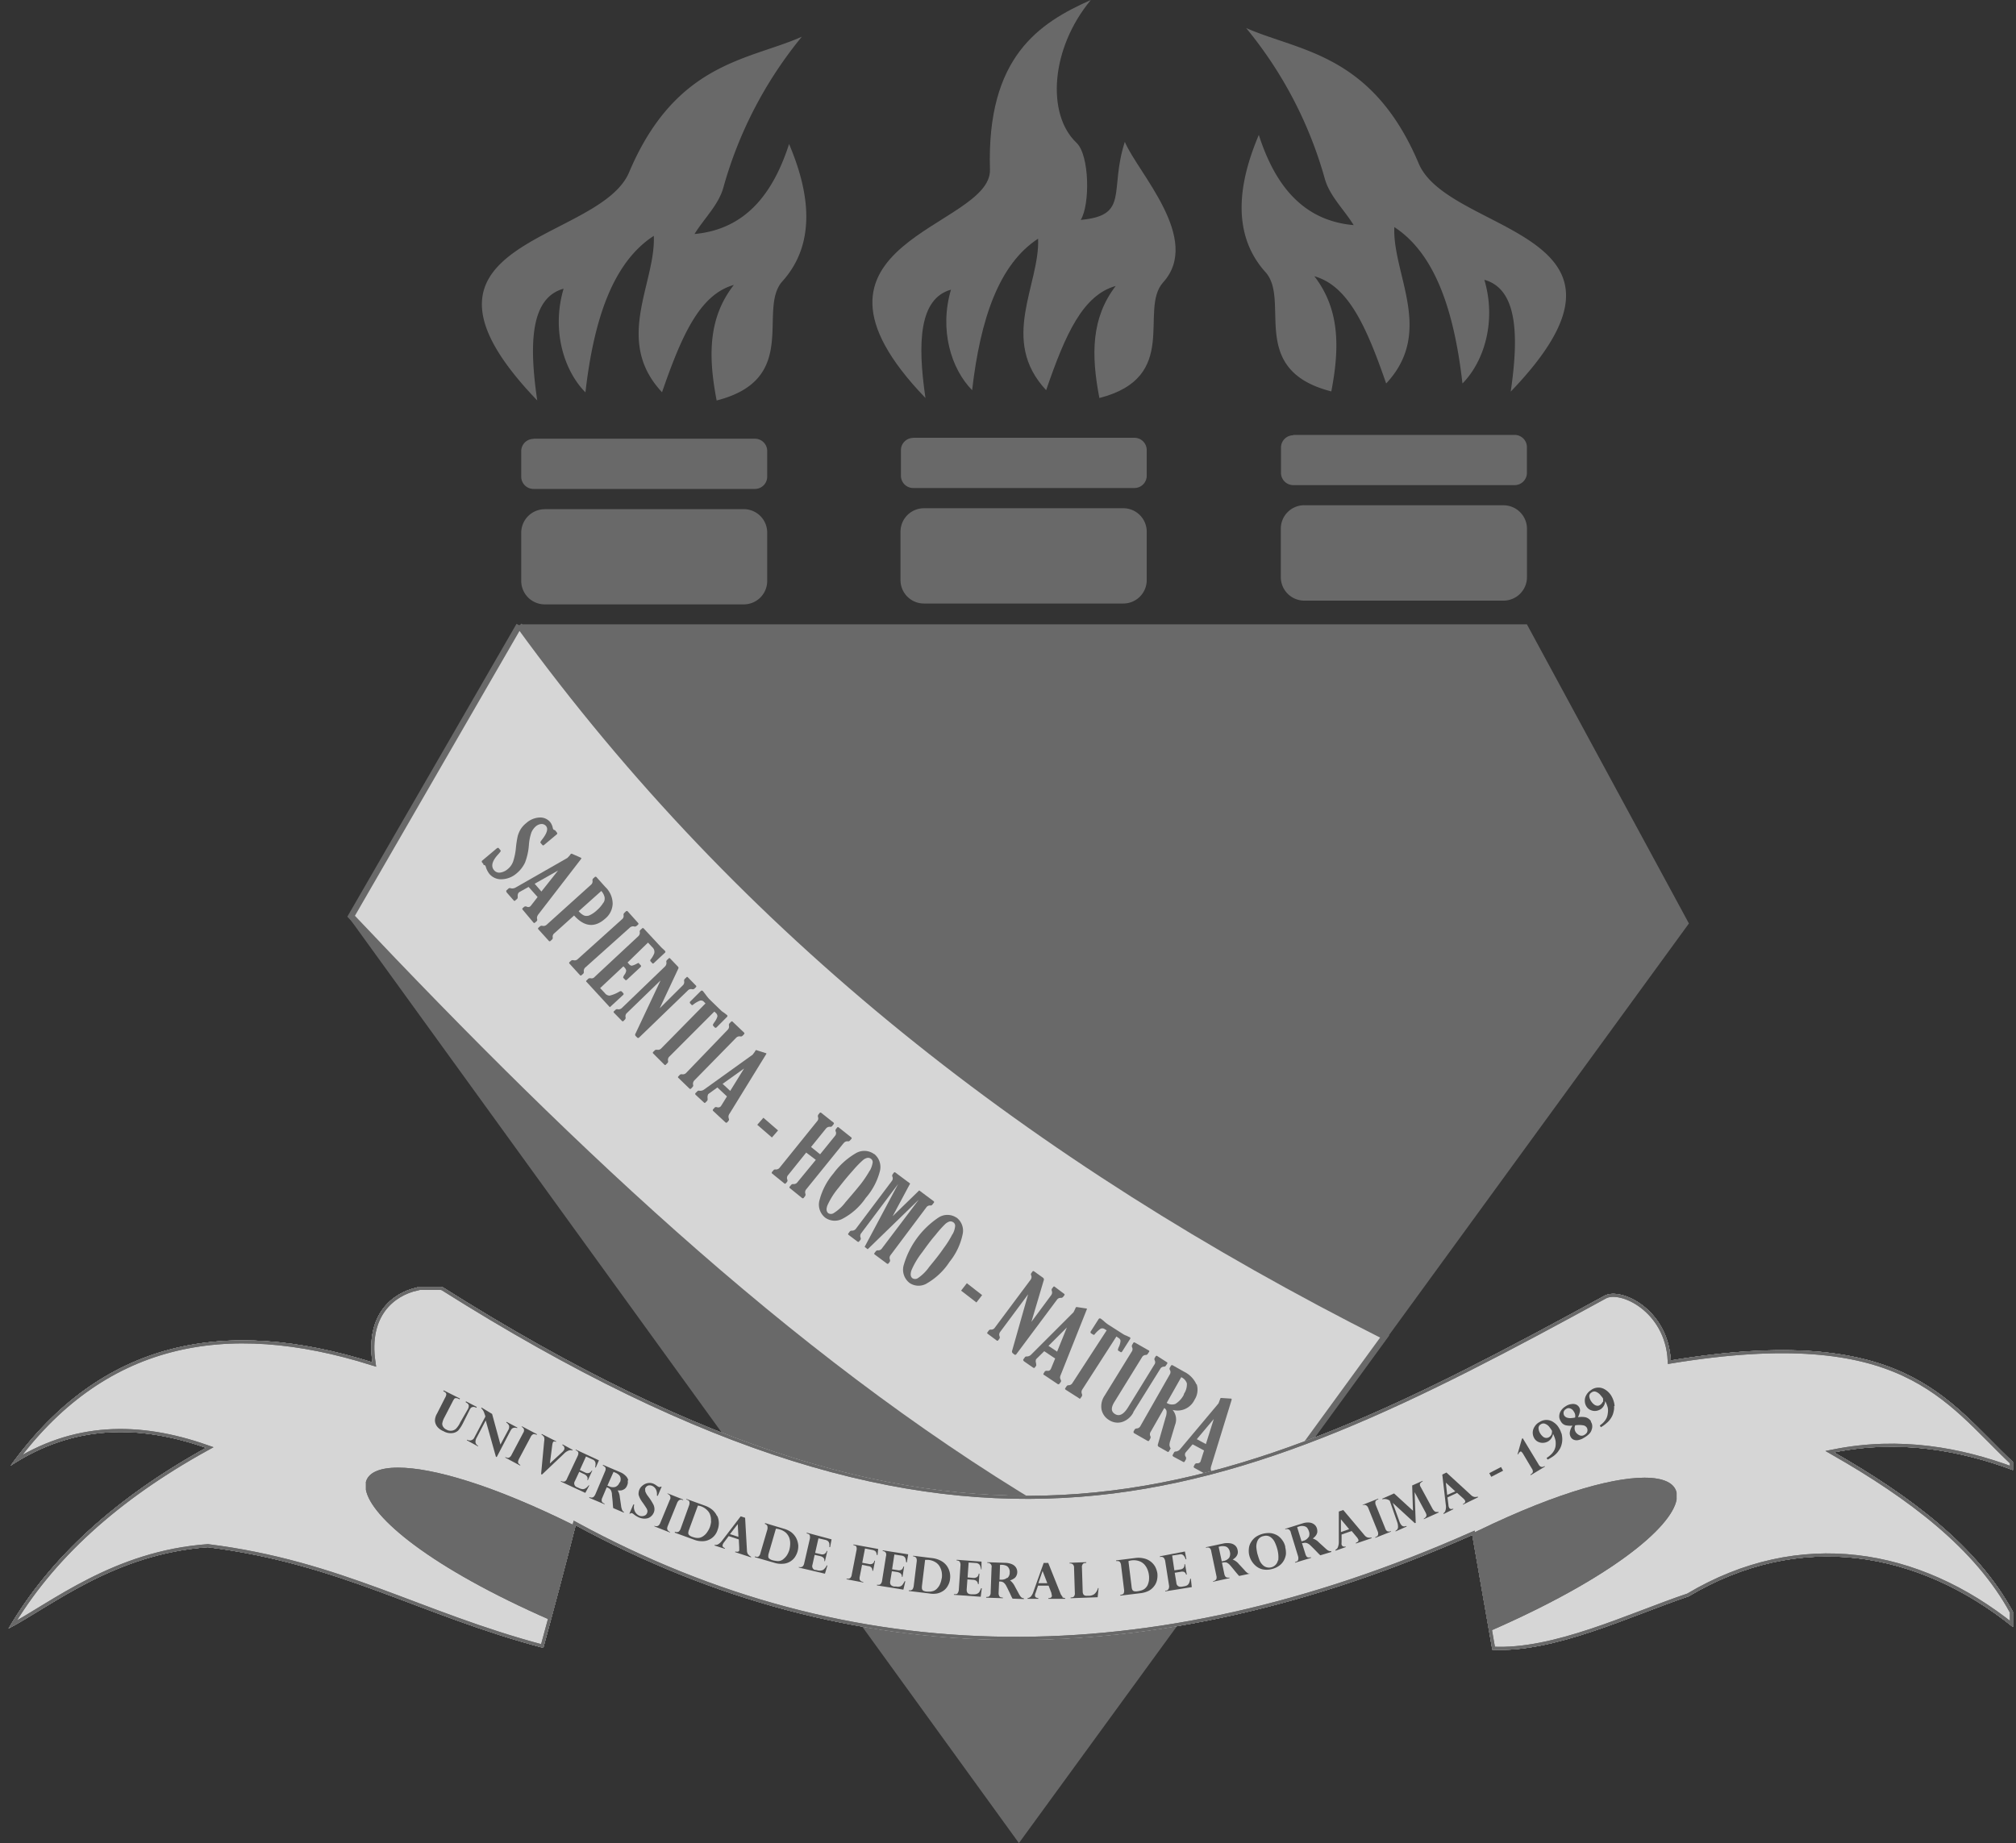 <svg xmlns="http://www.w3.org/2000/svg" xmlns:xlink="http://www.w3.org/1999/xlink" viewBox="0 0 328.76 300.63"><rect x="0" y="0" width="328.76" height="300.63" fill="#333333" stroke="none"/><defs><style>.cls-1,.cls-9{fill:none;}.cls-2{opacity:0.8;}.cls-3{fill:#777;}.cls-4,.cls-5{fill:#fff;}.cls-4,.cls-9{stroke:#777;stroke-miterlimit:10;}.cls-6{clip-path:url(#clip-path);}.cls-7{clip-path:url(#clip-path-2);}.cls-8{clip-path:url(#clip-path-3);}.cls-10{fill:#555;}</style><clipPath id="clip-path"><path class="cls-1" d="M68,210c-4.05.89-8.41,4.42-7.27,12.21h0c-24-7.56-44.2-3.7-59,16.86h0c10.24-6.72,20.93-6.73,31.87-2.91h0C19,244.23,8.17,254,1.39,265.64h0c7.28-3.84,17.28-12.17,32.5-13.27h0c21.68,2.71,34.51,11.08,54.71,16.42h0c2.13-7.81,3.84-14.31,5.28-20h0q67.29,36.58,146.21,1.59h0q1.64,9.36,3.27,18.71h0c10.14.54,22.43-5.48,32-8.7h0c18.15-10.81,37.41-7.47,52.9,5h0V262.9c-5.8-10.73-16.82-18.92-29.17-26h0c10.8-2.14,20.66-.28,29.17,2.89h0v-1.32c-11-10.38-17.76-22.79-55.8-16.57h0c-.43-8.39-8.17-12-10.8-10.55h0C200,245.07,158.16,264.23,72.26,210h0l-.3-.09H68Z"/></clipPath><clipPath id="clip-path-2"><path class="cls-1" d="M59.67,241.81V243c.84,4.5,10.44,12.66,30.14,21.28h0c1.56-5.8,2.88-10.85,4-15.39h0c-13.54-6.74-23.34-9.5-28.9-9.5h0c-3.13,0-4.92.88-5.26,2.42"/></clipPath><clipPath id="clip-path-3"><path class="cls-1" d="M238.44,251h0l1.64-.72h0q1.39,7.92,2.76,15.82h0c20-8.71,29.77-17,30.57-21.5h0v-1.12c-.32-1.56-2.1-2.45-5.25-2.45h0c-5.66,0-15.75,2.88-29.72,9.93"/></clipPath></defs><title>ufrr-brasao</title><g id="Layer_2" data-name="Layer 2"><g id="Layer_1-2" data-name="Layer 1"><g class="cls-2"><g id="fundo-escudo"><path id="path3401" class="cls-3" d="M85.14,101.84H249l26.42,48.79-109.26,150L56.94,149.73Z"/></g><g id="diagonal"><path id="path3413" class="cls-4" d="M84.67,102c36.56,50.32,83.84,87.11,141.14,116l-22.14,30.39H173.8c-42-24.27-79.63-59.88-116.54-98.94L84.67,102"/></g><g id="diagonal-texto"><g id="g3415"><path id="path3417" class="cls-3" d="M78.88,141l-.26-.32a.21.21,0,0,1,0-.29l2.38-2c.15-.12.27-.13.37,0l.22.27c.06.08.08.14.05.2a4.21,4.21,0,0,1-.42.52c-1,1.09-1.17,1.94-.66,2.55a1.09,1.09,0,0,0,1,.4,2.36,2.36,0,0,0,1.24-.57,2.82,2.82,0,0,0,.88-1.24,10.16,10.16,0,0,0,.46-2.3,16.19,16.19,0,0,1,.28-1.81,4.44,4.44,0,0,1,.48-1.14,3.9,3.9,0,0,1,.9-1,3.52,3.52,0,0,1,2.14-.92,2.11,2.11,0,0,1,1.76.72,2.22,2.22,0,0,1,.43.91.77.77,0,0,0,.11.3.24.24,0,0,0,.17.1.48.48,0,0,1,.2.15l.19.25c.1.12.1.23,0,.31l-2.08,1.74q-.17.13-.27,0l-.25-.29a.21.21,0,0,1-.07-.2,3.36,3.36,0,0,1,.34-.49c.76-1,.94-1.68.57-2.12a.92.92,0,0,0-.78-.32,1.53,1.53,0,0,0-.87.37,2.69,2.69,0,0,0-.73,1,8,8,0,0,0-.41,2.06,10.07,10.07,0,0,1-.62,2.83,5,5,0,0,1-1.34,1.75,3.87,3.87,0,0,1-2.47,1,2.48,2.48,0,0,1-2-.86,3.49,3.49,0,0,1-.57-1.07.73.73,0,0,0-.12-.3.4.4,0,0,0-.2-.1.39.39,0,0,1-.15-.08"/></g><g id="g3419"><path id="path3421" class="cls-3" d="M94.75,139.94l-.06-.05-1.4-.62a.3.3,0,0,0-.19,0s-.08.1-.18.25l-.39.42-8.45,4.83a1.06,1.06,0,0,1-.81.11.35.35,0,0,0-.34.05l-.31.28c-.1.07-.07.19,0,.35l1.13,1.29c.11.13.21.13.31,0l.27-.23c.08-.07.1-.2.1-.41a.83.83,0,0,1,.17-.63l.13-.09,1.47-.82,1.47,1.65-1.08,1.39a.59.59,0,0,1-.12.13.5.5,0,0,1-.55.06.44.44,0,0,0-.42,0l-.27.23a.18.18,0,0,0,0,.25l0,0L87,150.49c.08.09.15.08.25,0l.27-.24a.3.3,0,0,0,.08-.3.74.74,0,0,1,0-.44,1.2,1.2,0,0,1,.22-.4l6.94-9c.05-.1.05-.16,0-.21m-6.47,5.52-1.1-1.27L91,142Z"/></g><g id="g3423"><path id="path3425" class="cls-3" d="M98.75,144.72l-1.49-1.66a.19.19,0,0,0-.27,0l0,0-.25.23a.39.39,0,0,0-.11.39.72.72,0,0,1-.27.65l-7.22,6.51a.76.76,0,0,1-.68.18.44.44,0,0,0-.39.07l-.28.25a.17.17,0,0,0,0,.24h0l1.73,1.91a.17.17,0,0,0,.24,0l0,0,.26-.24a.36.36,0,0,0,.11-.37.69.69,0,0,1,.27-.65l3.22-2.9q2.53,2.81,5.1.49a3.29,3.29,0,0,0,1.19-2.41,3.83,3.83,0,0,0-1.16-2.7m-.36,2.53a5.13,5.13,0,0,1-1,1.19,4.66,4.66,0,0,1-1.3.89,1.2,1.2,0,0,1-.87,0,2.72,2.72,0,0,1-.85-.69l3.69-3.3a2.34,2.34,0,0,1,.53,1,1.27,1.27,0,0,1-.17.9"/></g><g id="g3427"><path id="path3429" class="cls-3" d="M95.47,157.79a.78.78,0,0,0-.27.66.39.39,0,0,1-.1.38l-.27.24a.17.17,0,0,1-.24,0l0,0-1.73-1.9a.16.16,0,0,1,0-.22l0,0,.28-.26a.47.47,0,0,1,.39-.06.72.72,0,0,0,.69-.19l7.22-6.5a.67.67,0,0,0,.25-.65.43.43,0,0,1,.11-.38l.28-.26a.2.2,0,0,1,.28,0l1.71,1.91a.17.17,0,0,1,0,.24h0l-.28.25a.43.43,0,0,1-.4.06.8.8,0,0,0-.67.19Z"/></g><g id="g3431"><path id="path3433" class="cls-3" d="M99.45,164.29l-3.78-4.11a.15.15,0,0,1,0-.27l.25-.26a.55.55,0,0,1,.46-.07.64.64,0,0,0,.59-.23l7.1-6.62a.78.78,0,0,0,.27-.66.37.37,0,0,1,.08-.37l.3-.27q.1-.11.24,0l2.87,3.09.31.29c.15.12.23.23.27.25s.15.23.07.3l-1.81,1.69c-.08.08-.15.13-.18.12a.21.21,0,0,1-.17-.12l-.21-.22a.23.23,0,0,1,0-.33,3.89,3.89,0,0,0,.58-1,1,1,0,0,0-.32-1l-.7-.75L102.34,157l.25.27a.66.66,0,0,0,.43.25,2.8,2.8,0,0,0,.84-.34l.25-.11s.07,0,.12.11l.25.26a.2.2,0,0,1,0,.28l0,0-2.27,2.11a.18.18,0,0,1-.25,0l0,0-.26-.27a.17.17,0,0,1-.07-.17,1.42,1.42,0,0,1,.18-.37,1.38,1.38,0,0,0,.31-.71,1,1,0,0,0-.24-.46l-.22-.23-3.79,3.55.76.81a1,1,0,0,0,.78.42,5.44,5.44,0,0,0,1.58-.65c.19-.1.32-.1.42,0l.23.25a.19.19,0,0,1,0,.27l0,0Z"/></g><g id="g3435"><path id="path3437" class="cls-3" d="M107.58,164.47l3-6.4a.46.46,0,0,0,.07-.25.62.62,0,0,0-.15-.21l-1.2-1.25c-.1-.11-.18-.12-.28,0l-.26.24a.38.38,0,0,0-.08.39.85.85,0,0,1-.25.67l-7,6.74a.78.78,0,0,1-.67.23.36.36,0,0,0-.38.08l-.27.25a.16.16,0,0,0,0,.22l0,0,1.29,1.32a.19.19,0,0,0,.26.06h0l.27-.28a.42.42,0,0,0,.08-.38.7.7,0,0,1,.23-.67l5.48-5.31-4.07,8.64a.34.34,0,0,0,0,.42l.26.26a.22.22,0,0,0,.31,0l0,0,7.94-7.67a.71.71,0,0,1,.68-.22.48.48,0,0,0,.39-.07l.27-.27a.17.17,0,0,0,0-.24h0l-1.3-1.33c-.1-.12-.2-.12-.28,0l-.26.24a.44.44,0,0,0-.09.39.72.72,0,0,1-.23.66Z"/></g><g id="g3439"><path id="path3441" class="cls-3" d="M116.49,165l.27.25a.69.69,0,0,1,.23.55,2.87,2.87,0,0,1-.44.87,4.11,4.11,0,0,0-.29.46.29.29,0,0,0,.09.24l.21.22a.2.2,0,0,0,.28,0l0,0,1.73-1.73a.2.2,0,0,0,0-.28l0,0-.42-.33-.46-.32-2.06-2a10.27,10.27,0,0,1-.64-.81c-.17-.21-.29-.38-.35-.44a.24.24,0,0,0-.33-.06l-.06.06-1.69,1.68a.23.23,0,0,0,0,.32l0,0,.22.23a.15.15,0,0,0,.21,0h0a4.26,4.26,0,0,1,1.18-.7.64.64,0,0,1,.64.22l.24.24L107.84,171a.7.7,0,0,1-.67.23c-.18,0-.3,0-.38.09l-.28.27a.17.17,0,0,0,0,.24h0l1.81,1.81c.1.1.2.12.28,0l.26-.26a.39.39,0,0,0,.08-.37.73.73,0,0,1,.23-.68Z"/></g><g id="g3443"><path id="path3445" class="cls-3" d="M113.24,176.22a.8.8,0,0,0-.22.69.35.35,0,0,1-.07.38l-.26.28a.18.18,0,0,1-.25,0l0,0-1.84-1.78a.14.14,0,0,1,0-.19l0,0,.26-.28a.43.43,0,0,1,.38-.09.76.76,0,0,0,.68-.25l6.74-7a.76.76,0,0,0,.22-.67.42.42,0,0,1,.08-.39l.25-.25a.17.17,0,0,1,.28,0l1.85,1.76a.19.19,0,0,1,0,.26l-.26.27a.41.41,0,0,1-.38.09.75.75,0,0,0-.66.23Z"/></g><g id="g3447"><path id="path3449" class="cls-3" d="M124.94,171.78h-.06l-1.47-.47a.17.17,0,0,0-.17,0,2.45,2.45,0,0,0-.16.26l-.34.46-7.91,5.68a1.06,1.06,0,0,1-.8.2.31.31,0,0,0-.31.09l-.3.3c-.08.1-.07.22.09.34l1.26,1.17c.11.11.2.12.3,0l.25-.26c.08-.08.08-.2.07-.43a1.17,1.17,0,0,1,.09-.63l.13-.11,1.38-1,1.56,1.46-.92,1.49-.12.16a.56.56,0,0,1-.56.12c-.17-.05-.32-.05-.4.05l-.24.26a.19.19,0,0,0,0,.3l2,1.86c.09.08.16.06.27,0l.23-.27a.31.31,0,0,0,.05-.32,1.06,1.06,0,0,1-.06-.43.93.93,0,0,1,.18-.42l5.95-9.67c.06-.08.06-.15,0-.2m-5.85,6.17-1.24-1.15,3.5-2.5Z"/></g><g id="g3451"><path id="path3453" class="cls-3" d="M123.49,183.47l2.39,2.07,1-1.15-2.39-2.07Z"/></g><g id="g3455"><g id="g3457"><g id="g3463"><path id="path3465" class="cls-3" d="M137.59,186.44,131.47,194a.74.74,0,0,0-.13.72.44.44,0,0,1-.05.38l-.23.3a.2.2,0,0,1-.28,0h0l-2-1.62a.16.16,0,0,1,0-.22l0,0,.24-.29a.43.43,0,0,1,.38-.13.73.73,0,0,0,.64-.3l3-3.65L131.47,188l-2.94,3.66a.7.7,0,0,0-.16.7.39.39,0,0,1,0,.39l-.23.28a.17.17,0,0,1-.24,0l0,0-2-1.62a.18.18,0,0,1,0-.25l.24-.28c.07-.11.19-.14.38-.12a.77.77,0,0,0,.64-.32l6.1-7.56a.65.65,0,0,0,.14-.67.46.46,0,0,1,.05-.4l.22-.28a.19.19,0,0,1,.27,0l0,0,2,1.59a.18.18,0,0,1,0,.25h0l-.23.3a.37.37,0,0,1-.37.12.79.79,0,0,0-.65.3l-2.43,3,1.48,1.19,2.43-3a.68.68,0,0,0,.13-.69.38.38,0,0,1,0-.39l.22-.29a.19.19,0,0,1,.27,0l0,0,2,1.59a.18.18,0,0,1,.07.25l0,0-.26.29a.38.38,0,0,1-.37.12.74.74,0,0,0-.64.3"/></g><g id="g3467"><path id="path3469" class="cls-3" d="M142.54,188.24a2.72,2.72,0,0,0-3-.12,12.11,12.11,0,0,0-3.63,3.29,10.91,10.91,0,0,0-2.25,4.29,2.71,2.71,0,0,0,.93,2.93,2.68,2.68,0,0,0,2.87.13,10.42,10.42,0,0,0,3.72-3.36,10.63,10.63,0,0,0,2.31-4.38,2.73,2.73,0,0,0-.91-2.78m-.73,2.67a18.69,18.69,0,0,1-1.47,2.21c-.74.93-1.59,1.92-2.52,3a7,7,0,0,1-1.95,1.78.82.82,0,0,1-.82,0c-.34-.26-.39-.71-.13-1.35a12.48,12.48,0,0,1,1.79-2.81c.78-1,1.52-1.91,2.29-2.76a17.14,17.14,0,0,1,1.62-1.69,1.68,1.68,0,0,1,.8-.43.79.79,0,0,1,.57.15.67.67,0,0,1,.28.61,3.91,3.91,0,0,1-.45,1.31"/></g><g id="g3471"><path id="path3473" class="cls-3" d="M139.59,200.41a.78.78,0,0,1-.62.33.49.49,0,0,0-.39.13l-.23.32a.15.15,0,0,0,0,.21l0,0,1.47,1.11c.11.08.19.08.27,0l.23-.28a.41.41,0,0,0,0-.4.74.74,0,0,1,.14-.7l6-8L141,203.38l.5.39,8.33-8.09-6,7.94a.71.71,0,0,1-.64.33.38.38,0,0,0-.35.13l-.23.3a.16.16,0,0,0,0,.22l0,0,2,1.49a.2.2,0,0,0,.28,0h0l.22-.3a.46.46,0,0,0,0-.37.73.73,0,0,1,.13-.71l5.82-7.77a.71.71,0,0,1,.63-.31.34.34,0,0,0,.36-.15l.23-.29a.17.17,0,0,0,0-.24l0,0-2.38-1.78-4.33,4.21,2.85-5.33-2.37-1.77c-.13-.1-.2-.09-.29,0l-.21.29a.41.41,0,0,0,0,.41.7.7,0,0,1-.14.69Z"/></g><g id="g3475"><path id="path3477" class="cls-3" d="M156,198.63a2.66,2.66,0,0,0-3,0,14,14,0,0,0-5.64,7.77,2.72,2.72,0,0,0,1,2.89,2.62,2.62,0,0,0,2.87,0,10.92,10.92,0,0,0,3.62-3.47,10.57,10.57,0,0,0,2.13-4.48,2.67,2.67,0,0,0-1-2.74m-.65,2.69a15.37,15.37,0,0,1-1.41,2.26c-.68,1-1.48,2-2.39,3.1a7.13,7.13,0,0,1-1.89,1.86.83.83,0,0,1-.82,0c-.34-.24-.4-.68-.17-1.34a13,13,0,0,1,1.71-2.87c.72-1,1.44-2,2.19-2.85a18.28,18.28,0,0,1,1.56-1.76,1.88,1.88,0,0,1,.78-.46.86.86,0,0,1,.58.15.67.67,0,0,1,.29.59,3.32,3.32,0,0,1-.41,1.33"/></g></g></g><g id="g3479"><path id="path3481" class="cls-3" d="M156.73,210.52l2.5,1.93.93-1.2-2.49-1.94Z"/></g><g id="g3491"><path id="path3493" class="cls-3" d="M168.2,215.61l3.2-4.32a.75.75,0,0,0,.14-.69.44.44,0,0,1,0-.39l.22-.29c.07-.1.17-.11.28,0l1.48,1.11a.16.16,0,0,1,.07.22l0,0-.23.3a.44.44,0,0,1-.36.15.71.71,0,0,0-.64.31l-6.6,8.85a.24.24,0,0,1-.32.1l0,0-.27-.22a.37.37,0,0,1-.12-.41l2.61-9.21-4.54,6.11a.74.74,0,0,0-.13.71.4.4,0,0,1,0,.4l-.22.3a.18.18,0,0,1-.25,0l0,0-1.49-1.11a.15.15,0,0,1,0-.21l0,0,.22-.3a.37.37,0,0,1,.37-.14.71.71,0,0,0,.62-.33l5.81-7.79a.74.74,0,0,0,.13-.69.36.36,0,0,1,0-.4l.21-.29a.18.18,0,0,1,.25,0l0,0,1.4,1a.43.43,0,0,1,.17.19.32.32,0,0,1,0,.26Z"/></g><g id="g3495"><path id="path3497" class="cls-3" d="M177.21,213.63a.17.17,0,0,0,0-.2.07.07,0,0,0-.07,0l-1.52-.23c-.08,0-.14,0-.17.05a1.91,1.91,0,0,0-.13.28l-.25.51-6.88,6.88a1,1,0,0,1-.75.34.32.32,0,0,0-.31.13l-.25.35c-.05.1,0,.21.14.33l1.44,1c.13.08.23.07.29,0l.21-.29c.06-.1,0-.23,0-.42a.93.93,0,0,1,0-.65l.12-.12,1.21-1.19,1.78,1.19-.67,1.63a.74.74,0,0,1-.09.16.49.49,0,0,1-.54.21.52.52,0,0,0-.39.11l-.18.31a.18.18,0,0,0,0,.25l.05,0,2.28,1.53a.27.27,0,0,0,.24-.08l.22-.3a.31.31,0,0,0,0-.32,1,1,0,0,1-.12-.41,1.12,1.12,0,0,1,.12-.44Zm-4.82,6.84-1.41-.94,3-3Z"/></g><g id="g3499"><path id="path3501" class="cls-3" d="M182.06,218l-5.56,8.64a.77.77,0,0,0-.07.72.46.46,0,0,1,0,.38l-.22.32c-.07.11-.15.11-.27,0l-2.16-1.38c-.09-.08-.12-.15-.06-.25l.22-.32a.38.38,0,0,1,.36-.16.73.73,0,0,0,.6-.38l5.57-8.57-.32-.2a.68.68,0,0,0-.67-.07,4.51,4.51,0,0,0-1,.95.17.17,0,0,1-.23,0l-.28-.17a.24.24,0,0,1-.11-.32l0,0,1.28-2a.25.25,0,0,1,.38-.09,5.56,5.56,0,0,1,.47.37,5.16,5.16,0,0,0,.8.63l2.44,1.56a2.6,2.6,0,0,0,.5.22,3.44,3.44,0,0,0,.49.23.19.19,0,0,1,.07.3L183,220.44c-.08.13-.19.17-.29.08l-.28-.17c-.11-.06-.14-.13-.12-.21a1.87,1.87,0,0,1,.18-.51,2.82,2.82,0,0,0,.24-.93.62.62,0,0,0-.34-.47Z"/></g><g id="g3503"><path id="path3505" class="cls-3" d="M184.83,230.31l4.36-7a.71.71,0,0,1,.6-.39.35.35,0,0,0,.34-.17l.22-.33a.16.16,0,0,0-.05-.22h0l-1.56-1a.18.18,0,0,0-.25,0l0,0-.18.29a.42.42,0,0,0,0,.41.65.65,0,0,1-.07.7l-4.31,7c-.71,1.13-1.42,1.47-2.1,1.05s-.66-1.07-.08-2l4.48-7.26a.73.73,0,0,1,.6-.38.36.36,0,0,0,.34-.18l.21-.32a.15.15,0,0,0,0-.21l0,0L185.09,219c-.14-.07-.22-.05-.29.06l-.18.32a.44.44,0,0,0,0,.39.68.68,0,0,1-.06.69l-4.44,7.21a3.08,3.08,0,0,0-.49,2.22,2.62,2.62,0,0,0,1.25,1.75,2.53,2.53,0,0,0,2.1.31,3.2,3.2,0,0,0,1.84-1.56"/></g><g id="g3507"><path id="path3509" class="cls-3" d="M195.12,225.84a4.22,4.22,0,0,0-2-2.08l-1.88-1.06a.22.22,0,0,0-.28.05l-.18.32a.35.35,0,0,0,0,.39.69.69,0,0,1,0,.7l-4.8,8.43a.72.72,0,0,1-.6.41.41.41,0,0,0-.35.18l-.18.33a.32.32,0,0,0,.06.24l2.22,1.27c.13.06.22.05.28-.06l.18-.33a.38.38,0,0,0,0-.38.72.72,0,0,1,.07-.72l2.2-3.86a.79.79,0,0,1,.37.47,2.25,2.25,0,0,1-.13,1l-1.28,4.47a.31.31,0,0,0,.14.38l1.44.82c.1.06.17,0,.23-.07l.23-.4a.13.13,0,0,0,0-.17,1.13,1.13,0,0,1-.15-.47,2.15,2.15,0,0,1,.14-.7l.77-2.57a2.43,2.43,0,0,0-.4-2.46,3.06,3.06,0,0,0,3.58-1.65,3,3,0,0,0,.35-2.54m-2.06,1.64a3.77,3.77,0,0,1-1.42,1.58,1.59,1.59,0,0,1-1.41-.17l2.37-4.19a1.68,1.68,0,0,1,.92,1,2.79,2.79,0,0,1-.53,1.79"/></g><g id="g3511"><path id="path3513" class="cls-3" d="M200.85,228.33c0-.11,0-.17-.06-.2h-.08l-1.51-.1c-.11,0-.17,0-.18.06s-.05.11-.11.29l-.2.53-6.25,7.45a1,1,0,0,1-.72.4.3.3,0,0,0-.29.17l-.21.38c-.06.11,0,.21.15.31l1.52.81c.12.09.23.07.29-.05l.18-.31a.55.55,0,0,0,0-.42.6.6,0,0,1,0-.77l1.1-1.29,1.87,1-.53,1.67c0,.06-.05.12-.06.17a.55.55,0,0,1-.52.25.43.43,0,0,0-.39.16l-.17.33c-.06.11,0,.19.1.27l2.41,1.32c.1.05.17,0,.23-.1l.17-.32a.29.29,0,0,0,0-.32.86.86,0,0,1-.15-.4,1.41,1.41,0,0,1,.07-.45Zm-4.2,7.22-1.48-.8,2.77-3.29Z"/></g></g><g id="tochas"><g id="g3515"><path id="path3517" class="cls-3" d="M116.87,65.33c-1.41-7.33-1.36-13.51,2.8-18.85-5.48,1.54-8.43,8-11.71,17.5-7.91-8.45-1-17.79-1.34-25.51C100.05,42.73,96.87,51.81,95.47,64c-3.54-3.58-5.55-10.18-3.56-16.91-5.35,1.47-5.68,8.83-4.3,18.23C62.33,39,97.67,39.76,102.59,28.11c7.61-18,19.5-18.27,28.17-22.12A67.09,67.09,0,0,0,118,30.46c-.76,2.92-3.17,5.14-4.74,7.71,8.19-.75,12.76-6.42,15.42-14.68,2.2,5.24,5.51,15.06-1.08,22.38-4.15,4.61,3,15.94-10.72,19.45"/></g><g id="g3519"><path id="path3521" class="cls-3" d="M179.28,64.91c-1.37-7.1-1.31-13.09,2.67-18.27-5.33,1.5-8.18,7.75-11.35,17-7.67-8.19-1-17.24-1.31-24.71-6.32,4.12-9.4,12.92-10.76,24.71-3.43-3.47-5.38-9.86-3.45-16.39-5.16,1.43-5.5,8.57-4.16,17.67-24.5-25.48,10.84-27.69,10.52-37.28C160.88,9.26,169.5,3.72,177.89,0c-6.57,7.9-7.26,18.64-2.34,23.29,2.13,2,2.23,10.08.69,12.58,8-.73,4.61-4.73,7.19-12.73,2.14,5.08,12.63,15.86,6.24,22.93-4,4.47,2.9,15.45-10.39,18.85"/></g><g id="g3523"><path id="path3525" class="cls-3" d="M217.09,63.91c1.42-7.32,1.36-13.51-2.75-18.85,5.46,1.54,8.43,8,11.71,17.49,7.91-8.46,1-17.81,1.33-25.51,6.53,4.26,9.73,13.35,11.11,25.51,3.54-3.58,5.57-10.18,3.57-16.91,5.34,1.47,5.68,8.85,4.3,18.24,25.28-26.3-10.07-25.55-15-37.2-7.61-18-19.5-18.28-28.15-22.11A66.93,66.93,0,0,1,216,29c.76,2.92,3.17,5.14,4.75,7.72C212.53,36,207.94,30.29,205.28,22c-2.19,5.24-5.51,15.07,1.09,22.39,4.15,4.61-3,15.94,10.72,19.45"/></g><g id="g3527"><path id="path3529" class="cls-3" d="M150.67,82.9H183.2a3.82,3.82,0,0,1,3.8,3.82v7.91a3.81,3.81,0,0,1-3.8,3.81H150.67a3.82,3.82,0,0,1-3.82-3.81V86.71a3.83,3.83,0,0,1,3.82-3.81"/></g><g id="g3531"><path id="path3533" class="cls-3" d="M148.92,71.41H185a2,2,0,0,1,2,2V77.6a2,2,0,0,1-2,2H148.92a2,2,0,0,1-2-2V73.43a2,2,0,0,1,2-2"/></g><g id="g3535"><path id="path3537" class="cls-3" d="M88.77,83.05h32.54a3.82,3.82,0,0,1,3.8,3.81v7.91a3.81,3.81,0,0,1-3.8,3.81H88.77A3.83,3.83,0,0,1,85,94.77v-7.9a3.84,3.84,0,0,1,3.82-3.81"/></g><g id="g3539"><path id="path3541" class="cls-3" d="M87,71.56h36.11a2,2,0,0,1,2,2v4.19a2,2,0,0,1-2,2H87a2,2,0,0,1-2-2V73.59a2,2,0,0,1,2-2"/></g><g id="g3543"><path id="path3545" class="cls-3" d="M212.67,82.42h32.54a3.83,3.83,0,0,1,3.8,3.82v7.91a3.83,3.83,0,0,1-3.8,3.82H212.67a3.83,3.83,0,0,1-3.8-3.82V86.23a3.82,3.82,0,0,1,3.8-3.82"/></g><g id="g3547"><path id="path3549" class="cls-3" d="M210.88,70.94H247a2,2,0,0,1,2,2v4.19a2,2,0,0,1-2,2h-36.1a2,2,0,0,1-2-2V73a2,2,0,0,1,2-2"/></g></g><g id="Layer_2-2" data-name="Layer 2"><path class="cls-5" d="M68,210c-4.05.89-8.41,4.42-7.27,12.21h0c-24-7.56-44.2-3.7-59,16.86h0c10.24-6.72,20.93-6.73,31.87-2.91h0C19,244.23,8.17,254,1.39,265.64h0c7.28-3.84,17.28-12.17,32.5-13.27h0c21.68,2.71,34.51,11.08,54.71,16.42h0c2.13-7.81,3.84-14.31,5.28-20h0q67.29,36.58,146.21,1.59h0q1.64,9.36,3.27,18.71h0c10.14.54,22.43-5.48,32-8.7h0c18.15-10.81,37.41-7.47,52.9,5h0V262.9c-5.8-10.73-16.82-18.92-29.17-26h0c10.8-2.14,20.66-.28,29.17,2.89h0v-1.32c-11-10.38-17.76-22.79-55.8-16.57h0c-.43-8.39-8.17-12-10.8-10.55h0C200,245.07,158.16,264.23,72.26,210h0l-.3-.09H68Z"/><g id="brasao"><g class="cls-6"><g id="faixa-group"><g id="g3557"><g id="g3563"><g id="g3565"><path id="path3573" class="cls-4" d="M68,210c-4.05.89-8.41,4.42-7.27,12.21h0c-24-7.56-44.2-3.7-59,16.86h0c10.24-6.72,20.93-6.73,31.87-2.91h0C19,244.23,8.17,254,1.39,265.64h0c7.28-3.84,17.28-12.17,32.5-13.27h0c21.68,2.71,34.51,11.08,54.71,16.42h0c2.13-7.81,3.84-14.31,5.28-20h0q67.29,36.58,146.21,1.59h0q1.64,9.36,3.27,18.71h0c10.14.54,22.43-5.48,32-8.7h0c18.15-10.81,37.41-7.47,52.9,5h0V262.9c-5.8-10.73-16.82-18.92-29.17-26h0c10.8-2.14,20.66-.28,29.17,2.89h0v-1.32c-11-10.38-17.76-22.79-55.8-16.57h0c-.43-8.39-8.17-12-10.8-10.55h0C200,245.07,158.16,264.23,72.26,210h0l-.3-.09H68Z"/></g></g></g><g id="faixa"><path class="cls-3" d="M59.67,241.81V243c.84,4.5,10.44,12.66,30.14,21.28h0c1.56-5.8,2.88-10.85,4-15.39h0c-13.54-6.74-23.34-9.5-28.9-9.5h0c-3.13,0-4.92.88-5.26,2.42"/><g id="g3575"><g class="cls-7"><g id="g3577"><g id="g3583"><g id="g3585"><path id="path3593" class="cls-3" d="M59.67,241.81V243c.84,4.5,10.44,12.66,30.14,21.28h0c1.56-5.8,2.88-10.85,4-15.39h0c-13.54-6.74-23.34-9.5-28.9-9.5h0c-3.13,0-4.92.88-5.26,2.42"/></g></g></g></g></g><g id="faixa-luz"><path class="cls-3" d="M238.44,251h0l1.64-.72h0q1.39,7.92,2.76,15.82h0c20-8.71,29.77-17,30.57-21.5h0v-1.12c-.32-1.56-2.1-2.45-5.25-2.45h0c-5.66,0-15.75,2.88-29.72,9.93"/><g id="g3595"><g class="cls-8"><g id="g3597"><g id="g3603"><g id="g3605"><path id="path3613" class="cls-3" d="M238.44,251h0l1.64-.72h0q1.39,7.92,2.76,15.82h0c20-8.71,29.77-17,30.57-21.5h0v-1.12c-.32-1.56-2.1-2.45-5.25-2.45h0c-5.66,0-15.75,2.88-29.72,9.93"/></g></g></g></g></g></g><path class="cls-9" d="M68,210c-4.05.89-8.41,4.42-7.27,12.21h0c-24-7.56-44.2-3.7-59,16.86h0c10.24-6.72,20.93-6.73,31.87-2.91h0C19,244.23,8.17,254,1.39,265.64h0c7.28-3.84,17.28-12.17,32.5-13.27h0c21.68,2.71,34.51,11.08,54.71,16.42h0c2.13-7.81,3.84-14.31,5.28-20h0q67.29,36.58,146.21,1.59h0q1.64,9.36,3.27,18.71h0c10.14.54,22.43-5.48,32-8.7h0c18.15-10.81,37.41-7.47,52.9,5h0V262.9c-5.8-10.73-16.82-18.92-29.17-26h0c10.8-2.14,20.66-.28,29.17,2.89h0v-1.32c-11-10.38-17.76-22.79-55.8-16.57h0c-.43-8.39-8.17-12-10.8-10.55h0C200,245.07,158.16,264.23,72.26,210h0l-.3-.09H68Z"/></g></g><g id="faixa-texto"><g id="g3627"><path id="path3629" class="cls-10" d="M80.25,230.63l1.36,5,1.26-2.35a1,1,0,0,0,.15-.73,1.16,1.16,0,0,0-.46-.52l.05-.11,1.77.94-.06.09a.84.84,0,0,0-.52-.06.77.77,0,0,0-.35.18,3,3,0,0,0-.25.39L81,237.67l-.13-.06-1.66-5.92-1.49,2.84a1.32,1.32,0,0,0-.18.71.76.76,0,0,0,.42.58v.11l-1.83-1,.05-.1a.81.81,0,0,0,1.12-.25l.05-.1,1.79-3.39V231a.56.56,0,0,0-.05-.17c0-.07-.06-.14-.07-.19a2,2,0,0,0-.55-.95l.06-.1Z"/></g><g id="g3631"><path id="path3633" class="cls-10" d="M72.36,226.79l-.07.13a1.53,1.53,0,0,1,.42.28.54.54,0,0,1,.07.27,1.59,1.59,0,0,1-.23.58l-1.29,2.54a2.28,2.28,0,0,0-.33,1.13,1.74,1.74,0,0,0,.38,1,2.48,2.48,0,0,0,1,.72,2.29,2.29,0,0,0,1.43.32,1.67,1.67,0,0,0,1-.44,6.12,6.12,0,0,0,.8-1.26l1-2a1.46,1.46,0,0,1,.27-.43.63.63,0,0,1,.34-.14.77.77,0,0,1,.41.08l.11.06.08-.14L76,228.58l-.08.13a1.45,1.45,0,0,1,.45.34.58.58,0,0,1,.08.31,1.22,1.22,0,0,1-.18.54L75.06,232a3.58,3.58,0,0,1-.74,1.08,1.24,1.24,0,0,1-.7.29,1.31,1.31,0,0,1-.81-.18,1.23,1.23,0,0,1-.54-.46.87.87,0,0,1-.15-.54,3,3,0,0,1,.36-1l1.31-2.53a2.63,2.63,0,0,1,.33-.54.41.41,0,0,1,.24-.07,1,1,0,0,1,.45.13l.12.08.08-.14Z"/></g><g id="g3635"><path id="path3637" class="cls-10" d="M85.05,232.73a.75.75,0,0,1,.39.41.76.76,0,0,1-.13.6l-1.9,3.59a.92.92,0,0,1-.38.42c-.14.08-.34.05-.62-.09v.1l2.4,1.29.05-.1h0a.69.69,0,0,1-.35-.32.58.58,0,0,1,0-.34,2.46,2.46,0,0,1,.13-.33l1.91-3.59a.87.87,0,0,1,.38-.42c.14-.08.34,0,.62.09v-.11l-2.41-1.27Z"/></g><g id="g3639"><path id="path3641" class="cls-10" d="M93.37,236.48v.11a1,1,0,0,0-.6,0,2.15,2.15,0,0,0-.84.57l-3.55,3.36-.14-.07.5-5.34a1.56,1.56,0,0,0,0-.66,1,1,0,0,0-.45-.45l.06-.1,2.35,1.2v.09a1.09,1.09,0,0,0-.32-.08c-.09,0-.16.06-.22.18a1.79,1.79,0,0,0-.1.42l-.39,3,2-1.84a1.6,1.6,0,0,0,.35-.45.52.52,0,0,0,0-.32c0-.13-.12-.26-.33-.4l.06-.1Z"/></g><g id="g3643"><path id="path3645" class="cls-10" d="M97.67,238.2l-3.79-1.76v.1h0c.27.12.42.27.44.44a1.12,1.12,0,0,1-.13.54l-1.73,3.67a.78.78,0,0,1-.34.44.71.71,0,0,1-.62-.07l-.05.1,4,1.85.66-1.23H96a2.1,2.1,0,0,1-.51.48.84.84,0,0,1-.47.14,1.69,1.69,0,0,1-.58-.16l-.32-.15a.66.66,0,0,1-.37-1l.71-1.52.84.4a1.14,1.14,0,0,1,.42.35.64.64,0,0,1,.05.6h.1l.72-1.55h-.1a.83.83,0,0,1-.44.39.84.84,0,0,1-.64-.08l-.85-.4,1-2.21,1.06.49a.72.72,0,0,1,.39.3.74.74,0,0,1,.11.41,3.28,3.28,0,0,1-.06.56l.09.06Z"/></g><g id="g3647"><path id="path3649" class="cls-10" d="M102.45,241.45a1.43,1.43,0,0,0-.44-.74,2.6,2.6,0,0,0-.88-.58l-2.78-1.19-.05.12a.85.85,0,0,1,.45.36.91.91,0,0,1-.08.58l-1.58,3.74a1.5,1.5,0,0,1-.33.46.69.69,0,0,1-.62,0l-.06.11,2.51,1.06v-.1a1.43,1.43,0,0,1-.34-.2.49.49,0,0,1-.13-.28.93.93,0,0,1,.1-.49l.72-1.7.17.07a1,1,0,0,1,.48.36,1.64,1.64,0,0,1,.2.65c0,.28.08.74.13,1.42a8.88,8.88,0,0,0,.08.89l1.71.73.05-.1a.85.85,0,0,1-.21-.16,1.06,1.06,0,0,1-.15-.32,2.18,2.18,0,0,1-.12-.56l-.2-1.36a2.49,2.49,0,0,0-.36-1.12,2.42,2.42,0,0,0,.62,0,1.56,1.56,0,0,0,.55-.26,1.22,1.22,0,0,0,.37-.53,1.24,1.24,0,0,0,.1-.8m-1.33.29a1.18,1.18,0,0,1-.67.73,1.4,1.4,0,0,1-1.06-.11l-.25-.09,1-2.24.3.12a2,2,0,0,1,.61.4.92.92,0,0,1,.25.55,1.2,1.2,0,0,1-.12.64"/></g><g id="g3651"><path id="path3653" class="cls-10" d="M107.26,244l-.14-.05a1.73,1.73,0,0,0-.15-1,1.28,1.28,0,0,0-.65-.6,1.18,1.18,0,0,0-.44-.07.74.74,0,0,0-.4.15,1,1,0,0,0-.26.33.6.6,0,0,0,0,.27.67.67,0,0,0,.07.38,2.71,2.71,0,0,0,.34.58l.34.46a9.52,9.52,0,0,1,.52.85,1.67,1.67,0,0,1,.23.73,1.39,1.39,0,0,1-.11.7,1.53,1.53,0,0,1-.38.55,1.44,1.44,0,0,1-.55.35,2.16,2.16,0,0,1-.69.08,2.64,2.64,0,0,1-.77-.18,3.9,3.9,0,0,1-.86-.52l-.13-.11-.14-.07a.3.3,0,0,0-.33.07h-.12l.64-1.5h.15a1.58,1.58,0,0,0,0,.85,1.51,1.51,0,0,0,.35.64,1.43,1.43,0,0,0,.5.35,1.12,1.12,0,0,0,.77,0,.7.7,0,0,0,.47-.45.66.66,0,0,0,.05-.42,1.44,1.44,0,0,0-.22-.47c-.1-.15-.29-.46-.6-.88a5.06,5.06,0,0,1-.39-.63,4.4,4.4,0,0,1-.21-.53,1.3,1.3,0,0,1,0-.43,1.44,1.44,0,0,1,.1-.41,1.64,1.64,0,0,1,.53-.7,1.77,1.77,0,0,1,.83-.4,1.64,1.64,0,0,1,.94.09,2.25,2.25,0,0,1,.41.23l.12.08.14.11.23.12a.46.46,0,0,0,.2,0,.54.54,0,0,1,.13-.06h.12Z"/></g><g id="g3655"><path id="path3657" class="cls-10" d="M108.83,243.67a.65.65,0,0,1,.39,1l-1.55,3.75a1,1,0,0,1-.33.45.66.66,0,0,1-.62,0v.1l2.53,1v-.1h0a.63.63,0,0,1-.37-.29.48.48,0,0,1-.08-.33,1.79,1.79,0,0,1,.09-.33l1.53-3.77a1.05,1.05,0,0,1,.33-.45.6.6,0,0,1,.62,0l.05-.1-2.52-1Z"/></g><g id="g3659"><path id="path3661" class="cls-10" d="M116.93,247.29a3,3,0,0,0-.74-1,3.94,3.94,0,0,0-1.24-.7l-3-1.09-.05.11H112c.27.1.42.24.44.41a1.13,1.13,0,0,1-.07.54l-1.38,3.82a1.08,1.08,0,0,1-.32.46.67.67,0,0,1-.62,0V250l3.12,1.14a3.42,3.42,0,0,0,1.31.25,2.55,2.55,0,0,0,1.13-.23,2.58,2.58,0,0,0,1.42-1.64,2.92,2.92,0,0,0-.06-2.25m-1,.88a4.29,4.29,0,0,1-.2.93,3.48,3.48,0,0,1-.42.79,2.2,2.2,0,0,1-.57.62,1.72,1.72,0,0,1-.73.35,1.93,1.93,0,0,1-.56,0,3.35,3.35,0,0,1-.59-.16,1.42,1.42,0,0,1-.5-.27.47.47,0,0,1-.16-.34,1.6,1.6,0,0,1,.1-.49l1.47-4a2.58,2.58,0,0,1,.54.13,2.68,2.68,0,0,1,1,.65,1.86,1.86,0,0,1,.5.86,2.47,2.47,0,0,1,.09.95"/></g><g id="g3663"><path id="path3665" class="cls-10" d="M122,253.54a1.07,1.07,0,0,1-.19-.61l-.3-5.36-.72-.24-3,3.92a2.36,2.36,0,0,1-.69.65.85.85,0,0,1-.56.08v.12l1.67.53v-.1a1.23,1.23,0,0,1-.33-.23.41.41,0,0,1,0-.4,1.06,1.06,0,0,1,.2-.34l.75-1,1.65.54.07,1.32v.34a1.19,1.19,0,0,1,0,.15c-.07.2-.29.25-.63.16l-.05.1,2.61.86v-.11a1.2,1.2,0,0,1-.44-.36m-3-3.32,1.27-1.64.11,2.08Z"/></g><g id="g3667"><path id="path3669" class="cls-10" d="M130.16,251.93a3.06,3.06,0,0,0-.34-1.09,3,3,0,0,0-.79-.92,3.93,3.93,0,0,0-1.28-.59l-3-.9v.11h-.08c.27.1.43.22.47.39a1.17,1.17,0,0,1,0,.54L124,253.36a.86.86,0,0,1-.28.5c-.12.12-.33.12-.61,0V254l3.2.92a3.52,3.52,0,0,0,1.33.15,2.47,2.47,0,0,0,1.11-.3,2.51,2.51,0,0,0,.82-.7,3.36,3.36,0,0,0,.49-1,3.25,3.25,0,0,0,.11-1.14m-1.42.8a3.68,3.68,0,0,1-.35.83,2.45,2.45,0,0,1-.55.66,1.37,1.37,0,0,1-1.26.39,3.82,3.82,0,0,1-.59-.11,1.46,1.46,0,0,1-.53-.25.41.41,0,0,1-.18-.34,1.38,1.38,0,0,1,.05-.47l1.19-4.09a2.83,2.83,0,0,1,.55.1,2.66,2.66,0,0,1,1.07.55,2.28,2.28,0,0,1,.56.83,2.73,2.73,0,0,1,.15.94,3.81,3.81,0,0,1-.13,1"/></g><g id="g3671"><path id="path3673" class="cls-10" d="M135.61,251.09l-.24,1.27h-.12a3.64,3.64,0,0,0,0-.56,1,1,0,0,0-.19-.39,1.08,1.08,0,0,0-.45-.23l-1.14-.26-.54,2.38.91.21a.84.84,0,0,0,.62-.05.73.73,0,0,0,.35-.48h.11l-.39,1.66h-.11a.6.6,0,0,0-.15-.56,1.1,1.1,0,0,0-.5-.25l-.92-.21-.36,1.63a.65.65,0,0,0,.39.83l.16,0,.35.08a1.42,1.42,0,0,0,.58,0,.74.74,0,0,0,.44-.24,1.68,1.68,0,0,0,.4-.57h.12l-.4,1.34-4.26-1v-.11a.63.63,0,0,0,.62-.07,1,1,0,0,0,.25-.49l.92-4a1.09,1.09,0,0,0,0-.55c0-.17-.21-.27-.5-.35h0V250Z"/></g><g id="g3675"><path id="path3677" class="cls-10" d="M143.21,252.66l-.11,1H143a1.9,1.9,0,0,0-.11-.41.47.47,0,0,0-.2-.27,1.4,1.4,0,0,0-.52-.18l-1.11-.22-.45,2.33,1,.18a1,1,0,0,0,.6,0,.62.62,0,0,0,.37-.52h.12l-.32,1.64h-.12a.69.69,0,0,0-.12-.47.65.65,0,0,0-.5-.28l-1.06-.21-.37,1.89a1,1,0,0,0,0,.56.68.68,0,0,0,.5.31h.06v.11l-2.71-.52v-.11a.68.68,0,0,0,.6-.1.86.86,0,0,0,.23-.5l.78-4a1,1,0,0,0,0-.54c0-.15-.21-.27-.5-.32h0v-.11Z"/></g><g id="g3679"><path id="path3681" class="cls-10" d="M148.1,253.53l-4.15-.65V253h0a.62.62,0,0,1,.53.31,1,1,0,0,1,0,.55l-.64,4a.92.92,0,0,1-.23.51c-.1.13-.29.16-.6.12v.11l4.31.69.32-1.37h-.12a3.53,3.53,0,0,1-.36.6.76.76,0,0,1-.42.26,1.22,1.22,0,0,1-.6,0h-.34c-.5-.09-.7-.36-.63-.83l.27-1.66.92.14a1.2,1.2,0,0,1,.51.22.68.68,0,0,1,.2.55h.11l.26-1.68h-.11a1,1,0,0,1-.29.51.89.89,0,0,1-.63.09l-.93-.15.37-2.41,1.16.18a.92.92,0,0,1,.46.18.77.77,0,0,1,.21.36,2.93,2.93,0,0,1,.09.56h.12Z"/></g><g id="g3683"><path id="path3685" class="cls-10" d="M154.84,256.33a2.9,2.9,0,0,0-.5-1,2.84,2.84,0,0,0-.95-.77,3.84,3.84,0,0,0-1.35-.41l-3.13-.39v.12h0a.54.54,0,0,1,.53.28,1.1,1.1,0,0,1,.05.56l-.49,4a1.28,1.28,0,0,1-.2.54.66.66,0,0,1-.6.13v.12l3.32.4a3.55,3.55,0,0,0,1.34,0,2.9,2.9,0,0,0,1.06-.49,2.37,2.37,0,0,0,.68-.82,2.67,2.67,0,0,0,.33-1.06,3,3,0,0,0-.07-1.14m-1.29,1a3.83,3.83,0,0,1-.22.86,2.33,2.33,0,0,1-.44.74,1.66,1.66,0,0,1-.64.49,2.51,2.51,0,0,1-.52.12,6.12,6.12,0,0,1-.62,0,1.64,1.64,0,0,1-.57-.15.54.54,0,0,1-.21-.31,2,2,0,0,1,0-.48l.51-4.23a4.59,4.59,0,0,1,.57,0,2.65,2.65,0,0,1,1.14.39,1.92,1.92,0,0,1,.69.73,2.83,2.83,0,0,1,.32.92,3.55,3.55,0,0,1,0,1"/></g><g id="g3687"><path id="path3689" class="cls-10" d="M160.06,254.72V256H160a5.37,5.37,0,0,0-.15-.56.66.66,0,0,0-.25-.34.84.84,0,0,0-.47-.15l-1.17-.08-.17,2.43.94.08a1,1,0,0,0,.62-.16.79.79,0,0,0,.25-.53h.12l-.12,1.7h-.12a.72.72,0,0,0-.26-.53,1,1,0,0,0-.54-.17l-.92-.07-.12,1.67c0,.48.2.74.7.76h.34a1.54,1.54,0,0,0,.6-.06,1,1,0,0,0,.41-.29,3.79,3.79,0,0,0,.3-.64h.12l-.18,1.39-4.37-.31v-.1c.32,0,.52,0,.61-.17a1.19,1.19,0,0,0,.19-.54l.27-4a1,1,0,0,0-.1-.55c-.05-.14-.23-.23-.53-.25h0v-.11Z"/></g><g id="g3691"><path id="path3693" class="cls-10" d="M166.67,260.63a.91.91,0,0,1-.25-.23,3.06,3.06,0,0,1-.3-.49l-.65-1.2a2.72,2.72,0,0,0-.76-.93,1.88,1.88,0,0,0,.57-.26,1,1,0,0,0,.43-.42,1.35,1.35,0,0,0,.18-.63,1.4,1.4,0,0,0-.21-.79,1.46,1.46,0,0,0-.67-.54,2.82,2.82,0,0,0-1-.22l-3-.1v.11a.62.62,0,0,1,.69.77l-.15,4.07a.8.8,0,0,1-.16.53c-.08.14-.27.19-.57.18v.12l2.73.09v-.1a1.82,1.82,0,0,1-.38-.06.41.41,0,0,1-.22-.21,1,1,0,0,1-.1-.5l.08-1.85h.18a.91.91,0,0,1,.57.18,1.68,1.68,0,0,1,.41.52c.14.25.34.67.64,1.29a7.88,7.88,0,0,0,.39.8l1.86.07v-.11l-.24-.08m-2.51-3.27a1.5,1.5,0,0,1-1,.3H163l.08-2.43h.32a2,2,0,0,1,.71.16.89.89,0,0,1,.42.43,1.13,1.13,0,0,1,.13.64,1.15,1.15,0,0,1-.36.91"/></g><g id="g3695"><path id="path3697" class="cls-10" d="M173.31,260.46a1.29,1.29,0,0,1-.37-.53l-2-5h-.74l-1.66,4.66a2.22,2.22,0,0,1-.45.84.89.89,0,0,1-.52.25v.11h1.76v-.11a1.26,1.26,0,0,1-.4-.12.39.39,0,0,1-.15-.35.92.92,0,0,1,.1-.39l.4-1.18H171l.47,1.23a1,1,0,0,0,0,.12,2,2,0,0,1,.06.2v.14c0,.22-.2.34-.57.35v.11h2.75v-.11a1.22,1.22,0,0,1-.54-.19m-3.84-2.25.69-2,.77,2Z"/></g><g id="g3699"><path id="path3701" class="cls-10" d="M179,260.53l-4.41.16v-.12c.32,0,.5-.08.58-.22a.83.83,0,0,0,.11-.55l-.13-4.07a.73.73,0,0,0-.17-.54.68.68,0,0,0-.56-.17v-.11l2.72-.1v.12c-.3,0-.52.08-.58.22a.8.8,0,0,0-.12.56l.12,3.87a.93.93,0,0,0,.16.55.7.7,0,0,0,.55.16h.4a1.58,1.58,0,0,0,.76-.25,1.84,1.84,0,0,0,.62-1h.1Z"/></g><g id="g3703"><path id="path3705" class="cls-10" d="M188.75,256.71a3.53,3.53,0,0,0-.35-1.12,2.79,2.79,0,0,0-1.85-1.39,3.85,3.85,0,0,0-1.41-.07l-3.13.39v.11h.06c.27,0,.47,0,.56.16a1,1,0,0,1,.19.53l.49,4a1.15,1.15,0,0,1-.06.57c-.07.14-.27.23-.56.26v.12l3.31-.4a4,4,0,0,0,1.29-.37,2.6,2.6,0,0,0,.89-.74,2.44,2.44,0,0,0,.49-1,3.29,3.29,0,0,0,.07-1.1m-1.36,1.07a3.54,3.54,0,0,1-.23.82,1.87,1.87,0,0,1-.52.63,2,2,0,0,1-.5.24,5.33,5.33,0,0,1-.59.13,1.58,1.58,0,0,1-.58,0,.45.45,0,0,1-.3-.23,1.33,1.33,0,0,1-.12-.47l-.52-4.21a2.7,2.7,0,0,1,1.75,0,2.13,2.13,0,0,1,.85.55,2.79,2.79,0,0,1,.5.8,3.46,3.46,0,0,1,.24.92,3.32,3.32,0,0,1,0,.89"/></g><g id="g3707"><path id="path3709" class="cls-10" d="M193.23,253.07l.24,1.27h-.11a2.37,2.37,0,0,0-.25-.5.93.93,0,0,0-.32-.28.91.91,0,0,0-.5,0l-1.14.17.36,2.41.94-.14a.8.8,0,0,0,.57-.28.7.7,0,0,0,.12-.57h.12l.28,1.69h-.12a.65.65,0,0,0-.35-.45,1.1,1.1,0,0,0-.57,0l-.93.15.27,1.65a.65.65,0,0,0,.67.63l.17,0,.34-.06a1.88,1.88,0,0,0,.58-.17,1,1,0,0,0,.32-.39,2.5,2.5,0,0,0,.17-.69h.11l.15,1.37-4.32.69v-.12a.53.53,0,0,0,.54-.28.94.94,0,0,0,.07-.56l-.63-4a1.14,1.14,0,0,0-.23-.51.56.56,0,0,0-.57-.13h-.05v-.12Z"/></g><g id="g3711"><path id="path3713" class="cls-10" d="M203.92,256.68h-.25a.76.76,0,0,1-.32-.17,2,2,0,0,1-.4-.4l-.93-1a2.45,2.45,0,0,0-1-.73,2,2,0,0,0,.5-.39,1.45,1.45,0,0,0,.3-.52,1.21,1.21,0,0,0,0-.64,1.28,1.28,0,0,0-.38-.72,1.55,1.55,0,0,0-.78-.37,3.17,3.17,0,0,0-1.05,0l-2.94.63v.11a.72.72,0,0,1,.57,0,.78.78,0,0,1,.28.54l.84,4a1,1,0,0,1,0,.55.7.7,0,0,1-.53.33V258l2.67-.58v-.1a.9.9,0,0,1-.38,0,.44.44,0,0,1-.28-.15,1.16,1.16,0,0,1-.19-.47l-.38-1.82h.16a1.09,1.09,0,0,1,.62,0,1.68,1.68,0,0,1,.52.4q.28.31.91,1.1c.15.17.33.4.59.68l1.83-.39Zm-3.49-2.57a1.53,1.53,0,0,1-.95.52l-.24.05-.51-2.38.29-.07a1.93,1.93,0,0,1,.74,0,.86.86,0,0,1,.52.3,1.34,1.34,0,0,1,.28.59,1.27,1.27,0,0,1-.13,1"/></g><g id="g3715"><path id="path3717" class="cls-10" d="M209.6,252.31a2.73,2.73,0,0,0-.46-1.05,2.87,2.87,0,0,0-.8-.79,3,3,0,0,0-1.07-.39,3.79,3.79,0,0,0-2.49.62,2.86,2.86,0,0,0-.77.85,2.32,2.32,0,0,0-.35,1.07,3.12,3.12,0,0,0,.08,1.14,3.3,3.3,0,0,0,1.19,1.77A2.54,2.54,0,0,0,206,256a3.33,3.33,0,0,0,1.38-.06,3.4,3.4,0,0,0,1.21-.54,2.62,2.62,0,0,0,.77-.86,3,3,0,0,0,.34-1,3.73,3.73,0,0,0-.11-1.16m-1.19,2.14a1.48,1.48,0,0,1-2.28.92,2.24,2.24,0,0,1-.72-.93c-.13-.34-.25-.72-.36-1.1a8.08,8.08,0,0,1-.16-1,2.33,2.33,0,0,1,.2-1.11,1.34,1.34,0,0,1,1-.75,1.29,1.29,0,0,1,1.11.17,2.16,2.16,0,0,1,.71.87,6.72,6.72,0,0,1,.43,1.21,4.92,4.92,0,0,1,.12,1.73"/></g><g id="g3719"><path id="path3721" class="cls-10" d="M217.09,253a.81.81,0,0,1-.27,0,.85.85,0,0,1-.3-.13,3.77,3.77,0,0,1-.44-.37l-1-.91a2.38,2.38,0,0,0-1-.64,2.21,2.21,0,0,0,.47-.44,1.4,1.4,0,0,0,.26-.54,1.57,1.57,0,0,0-.05-.65,1.26,1.26,0,0,0-.45-.67,1.51,1.51,0,0,0-.79-.3,2.7,2.7,0,0,0-1.06.12l-2.87.9v.1a.67.67,0,0,1,.57,0,.7.7,0,0,1,.34.52l1.19,3.88a1,1,0,0,1,0,.56c0,.17-.21.27-.5.37v.1l2.6-.79V254a1.25,1.25,0,0,1-.38.05.42.42,0,0,1-.3-.12,1.23,1.23,0,0,1-.23-.45l-.56-1.78h.2a1,1,0,0,1,.6,0,1.66,1.66,0,0,1,.57.37c.2.19.55.53,1,1,.15.16.35.37.62.62l1.79-.54Zm-3.71-2.27a1.39,1.39,0,0,1-.89.61l-.24.08-.72-2.33.3-.1a1.52,1.52,0,0,1,.72-.07,1,1,0,0,1,.57.24,1.67,1.67,0,0,1,.31.56,1.26,1.26,0,0,1,0,1"/></g><g id="g3723"><path id="path3725" class="cls-10" d="M223.62,250.79a1.31,1.31,0,0,1-.57,0,1.06,1.06,0,0,1-.53-.37l-3.47-4.12-.72.25v4.93a2.49,2.49,0,0,1-.17.94.82.82,0,0,1-.4.39l.05.12,1.63-.57v-.11a.69.69,0,0,1-.39,0,.45.45,0,0,1-.27-.3,1.55,1.55,0,0,1,0-.39V250.3l1.64-.57.84,1a.3.3,0,0,1,.09.12.46.46,0,0,1,.1.17.52.52,0,0,1,.07.12c.07.21-.08.39-.41.51v.12l2.6-.88Zm-4.95-.89v-2.08l1.34,1.61Z"/></g><g id="g3727"><path id="path3729" class="cls-10" d="M222.19,245.53a.68.68,0,0,1,.57,0,.83.83,0,0,1,.38.47l1.52,3.77a.93.93,0,0,1,.07.56c0,.15-.18.3-.45.4v.11l2.54-1v-.11h0a.6.6,0,0,1-.49.06.35.35,0,0,1-.26-.18.74.74,0,0,1-.17-.31l-1.53-3.78a1,1,0,0,1-.08-.55c0-.17.19-.3.47-.41v-.11l-2.53,1Z"/></g><g id="g3731"><path id="path3733" class="cls-10" d="M232,241.54v.09a1.65,1.65,0,0,0-.29.21.36.36,0,0,0-.16.27.65.65,0,0,0,.12.42l1.87,3.44a1.83,1.83,0,0,0,.35.49.5.5,0,0,0,.28.15,1.54,1.54,0,0,0,.4,0l.05.1-2.43,1.09v-.1a.81.81,0,0,0,.4-.39c.08-.14,0-.39-.15-.67l-1.75-3.25h0l.18,5-.14.06-3.61-3.31h0l1.08,3a1.67,1.67,0,0,0,.35.64.58.58,0,0,0,.39.2,1.18,1.18,0,0,0,.4-.08l.05.1-1.81.8v-.11a.69.69,0,0,0,.4-.51,2.28,2.28,0,0,0-.14-.93l-1.21-3.47a1.42,1.42,0,0,0-1.21-.22v-.11l1.92-.85,3.08,2.82-.13-4.12Z"/></g><g id="g3735"><path id="path3737" class="cls-10" d="M241,244.12a1.54,1.54,0,0,1-.56.05,1.1,1.1,0,0,1-.56-.31l-4-3.67-.68.33.57,4.91a2,2,0,0,1-.05.95.76.76,0,0,1-.34.46l.05.11,1.56-.77v-.1a1,1,0,0,1-.38.06.38.38,0,0,1-.31-.25.92.92,0,0,1-.09-.38l-.16-1.26,1.56-.74,1,.89.09.09.14.16a.33.33,0,0,1,.07.12c.1.2,0,.39-.34.56v.1l2.46-1.2Zm-5-.28-.22-2,1.54,1.42Z"/></g><g id="g3739"><path id="path3741" class="cls-10" d="M242.86,240.29l.33.6,1.93-1-.34-.6Z"/></g><g id="ano-1989"><g id="g3745"><g id="g3751"><path id="path3753" class="cls-10" d="M248.31,234.58l2.58,4.26a.87.87,0,0,0,.41.42.67.67,0,0,0,.58-.13l.05.1-2.3,1.39-.06-.1c.27-.15.4-.32.4-.48a.81.81,0,0,0-.18-.52l-1.43-2.41a2.21,2.21,0,0,0-.24-.3.18.18,0,0,0-.24,0,1.16,1.16,0,0,0-.31.41h-.1l.71-2.51Z"/></g><g id="g3755"><path id="path3757" class="cls-10" d="M254.61,233.77a3.39,3.39,0,0,0-.39-.86,2.63,2.63,0,0,0-.83-.89,2,2,0,0,0-2.32-.07,2,2,0,0,0-.84.8,1.78,1.78,0,0,0-.28.94,1.83,1.83,0,0,0,.25.91,1.42,1.42,0,0,0,.68.6,1.62,1.62,0,0,0,.83.14,1.77,1.77,0,0,0,.75-.23,1.71,1.71,0,0,0,.8-1.24h0a4.64,4.64,0,0,1,.41,1.13,3.55,3.55,0,0,1,0,.9,2.28,2.28,0,0,1-.25.72,2.74,2.74,0,0,1-.38.52c-.13.14-.28.26-.41.38l-.42.3.17.26.44-.24c.17-.11.33-.2.47-.3a3.58,3.58,0,0,0,.47-.4,3,3,0,0,0,.47-.59,2.61,2.61,0,0,0,.38-.77,3.39,3.39,0,0,0,.16-1,4.05,4.05,0,0,0-.13-1M253,234a1,1,0,0,1-.39.42.81.81,0,0,1-.59.11.9.9,0,0,1-.48-.27,2.1,2.1,0,0,1-.37-.45,1.77,1.77,0,0,1-.27-.82.68.68,0,0,1,.38-.67.72.72,0,0,1,.73-.06,1.54,1.54,0,0,1,.63.47c.17.22.31.43.45.65a1.51,1.51,0,0,1-.09.63"/></g><g id="g3759"><path id="path3761" class="cls-10" d="M259.46,231.84a1.5,1.5,0,0,0-.92-.67,3.44,3.44,0,0,0-1.21,0,4.09,4.09,0,0,0,.32-.94,1,1,0,0,0-.16-.74,1.13,1.13,0,0,0-.46-.39,1.38,1.38,0,0,0-.72-.08,2.08,2.08,0,0,0-1,.37,2.23,2.23,0,0,0-.91,1,1.66,1.66,0,0,0-.11.87,2,2,0,0,0,.25.6,1.28,1.28,0,0,0,.82.63,3.66,3.66,0,0,0,1.08.05,2.58,2.58,0,0,0-.45,1.15,1.31,1.31,0,0,0,.17.73,1,1,0,0,0,.6.46,1.29,1.29,0,0,0,.69,0,3.23,3.23,0,0,0,.6-.21l.46-.27a4.22,4.22,0,0,0,.57-.44,1.82,1.82,0,0,0,.31-.37,1.27,1.27,0,0,0,.17-.39,1.47,1.47,0,0,0,.09-.69,1.23,1.23,0,0,0-.23-.62m-3.47-.58a1.59,1.59,0,0,1-.53-.12,1,1,0,0,1-.33-.29.82.82,0,0,1-.1-.56.72.72,0,0,1,.37-.49.67.67,0,0,1,.68-.12,1,1,0,0,1,.59.49,1.22,1.22,0,0,1,.23,1,5,5,0,0,1-.92.1m2.83,2.36a.94.94,0,0,1-.34.33.84.84,0,0,1-.86.1,1.46,1.46,0,0,1-.61-.51,1.19,1.19,0,0,1-.08-1.11,3.87,3.87,0,0,1,1.29,0,.84.84,0,0,1,.59.37.75.75,0,0,1,.12.41,1,1,0,0,1-.1.42"/></g><g id="g3763"><path id="path3765" class="cls-10" d="M263.3,229.34a3.66,3.66,0,0,0-.22-1,3.9,3.9,0,0,0-.42-.83,3,3,0,0,0-.9-.85,2,2,0,0,0-2.33.1,2.24,2.24,0,0,0-.77.84,1.75,1.75,0,0,0-.21,1,1.7,1.7,0,0,0,.31.89,1.46,1.46,0,0,0,.71.54,1.61,1.61,0,0,0,.84.1,2,2,0,0,0,.74-.28,1.72,1.72,0,0,0,.72-1.31h0a4.64,4.64,0,0,1,.42,1.09,2.62,2.62,0,0,1,0,.9,2.52,2.52,0,0,1-.19.74,2.46,2.46,0,0,1-.33.53,2.71,2.71,0,0,1-.39.41l-.39.31.17.28c.16-.1.31-.18.44-.28a3.64,3.64,0,0,0,.43-.34,4.19,4.19,0,0,0,.44-.41,4.37,4.37,0,0,0,.44-.62,2.76,2.76,0,0,0,.31-.81,2.87,2.87,0,0,0,.1-1m-1.88-.65a1,1,0,0,1-.36.44.69.69,0,0,1-.55.16,1,1,0,0,1-.51-.23,1.92,1.92,0,0,1-.39-.42,1.8,1.8,0,0,1-.35-.82.68.68,0,0,1,.35-.68.72.72,0,0,1,.73-.12,1.78,1.78,0,0,1,.64.43,8,8,0,0,1,.5.62,1.47,1.47,0,0,1,0,.63"/></g></g></g></g><g id="buriti"><path id="path3625" class="cls-5" d="M219.18,124.72c-.4-.12-.16,0-.45-.25l.37.35c-.14.11.33.34-.42.07.15.14.09.14.33.21-.57.47.35-.17-.25.16h-.09c.1.29.16.22.44.34l-.32.07c-.1,0,0-.07-.23,0a9.41,9.41,0,0,1,1.54.85c-.52-.12-1-.34-1.48-.45a1,1,0,0,0-.27,0,.69.69,0,0,1-.72-.4l-.15.57c-.28-.23-.06.08-.24-.35a3.24,3.24,0,0,1-.07-.33c-.14-.51-.1,0-.3-.54-.1.07.21-.24,0,.09v.05l-.23.23c-.07-.35-.28-.6-.3-.76.3.52-.05.44-.08.45-.33-.22-.16-.17-.42-.34l-.39-.23c0,.24.13.24.31.38l-.22.25c-.1.14-.23-.12,0,.22s.33.3.5.53c-.46.19-.07-.07-.4,0a1,1,0,0,1,.15.24c.18.36,0,.47.23.77h-.57c.45.29.76.16,1.1.57.2,0-.06.05-.17.23.13.09.39.23.49.3-.69-.1-.61-.12-.9.4-.33-.18.19.14-.21-.23h0a.33.33,0,0,0-.34-.1c-.05,0-.26-.3-.11.2-.08-.44-.28-.45-.59-.66h-.05l-.07-.05-.07-.06-.13-.15-.05.67c-.19-.31.21-.32-.23-.78a.72.72,0,0,0-.11.57c-.22-.16-.19-.66-.27-1-.12.31-.06.45-.31.68l-.15-.59c-.1.05-.38.24-.6-.21v.49c-.55-.31-.34-.18-.39,0h0a.15.15,0,0,0,0,.07,1.53,1.53,0,0,0-1.3-.37c.27.26.22.08.43.37-.54,0-.65-.18-1.29.06l1.63.36-.89.05c.17.3.45.43,1,.45l-.17.07h-.09l-.49.14.65.15a2.07,2.07,0,0,1-.65.18l.65.19c-.17.39.13.06-.34.36.54,0,.78-.1,1.34-.09h-.1s-.3.12-.42.17l.53.13-.64.1a.07.07,0,0,1,.07.07c.11.37.14-.08.23.32.26.05,0-.1,0,.06s-.15-.08,0,.18l1.92.2a6,6,0,0,0-1.37.16l.36.11c.28.07.11-.05.4.09-.4.17-.4,0-.77.28.82.27.57.56,1,.92.22.18.12-.07.25.27-.49.17-.31,0-.79-.15a7.57,7.57,0,0,1-1.74-.79c-.3-.16-.37.06-1.36-.25a11.72,11.72,0,0,0-3.32-.25,1.9,1.9,0,0,0,1,.21c.42,0,.27-.07.52.15s.13,0-.08.34c.44,0,.22-.1.7,0-.16.24,0,.06-.16.21a.81.81,0,0,1-.18.17c.54-.14.59-.36,1.22-.35a.07.07,0,0,0-.07.06,2.14,2.14,0,0,1-.52.32l.75-.08c.16.22.1.22.48.33h.17a1.81,1.81,0,0,0,.67.17c.11.18,0,.12,0,.18.5,0,.87.17,1.45.19.34.43.63.31,1,.61s-.32-.07.16.1l1,.45a1.77,1.77,0,0,1-1.09,0,6.29,6.29,0,0,0-1.47,0l.52-.16a10,10,0,0,0-1.16.09c-.89,0-2.27-.16-4-.09l1.09.16c.61.13-.35-.13.17,0l.17.06-2.66.53c-.12.23.24,0-.22.41l-.49.27c-.15.11-.1.09-.22.17s-.7.32-.8.65a2,2,0,0,1,.9-.37l-.31.4c-.56.56-.29.65-1.22.75.07,0,.24,0,.2.18a.09.09,0,0,1,0,.05,1.06,1.06,0,0,1-.17.21l.47.09c-.58.19-.2,0-.31.25a6.13,6.13,0,0,1,1.16.17h-1.05a2.92,2.92,0,0,0-1,.17c.24.15.18.19.47.27.45.14.21-.13.52.22l-.66-.14a.85.85,0,0,1,.1.14c.07.18,0,.13-.13.34s-.06,0-.1.17.27-.2,0,.21c-.16.2-.83.66-.89.91.3-.1.66-.6.91-.78a1.16,1.16,0,0,1,.5-.29c-.17.42-.4.46-.59.95l.31.08c.2,0,0-.1.37.12.07-.29.21-.4.09-.68l.45-.22-.32.86c.54-.77.49.4.52-.67l.17.2c.18.23-.12,0,.17.2.17-.47.17-1.29.58-1.7,0,.7-.42,1.12-.12,1.58l.32-.5a1.87,1.87,0,0,0,.07-.47l.17.68c.34-.24.35-.6.55-.83.12.39.07.21.23.37l.15-.5a2.67,2.67,0,0,1-.06,1.28c-.15.3.11.12-.26.2.19.19.32.15.28.35l-.07.12c-.25.42-.31.13-.44.66.56-.18.33-.13.71-.39a14.06,14.06,0,0,0,.11,1.51c.3-.35.24-1,.34-1.42.27-.06-.28-.13.11.06s-.35.06.13.06c.15,0,.22,0,.29-.23s0-.11,0-.22l-.09-.2c-.12-.19,0-.06-.15-.17a1.36,1.36,0,0,0-.23-.15c.56-.23.57-.37.59-.4.17-.23-.35-.15.34-.16-.33.38.1,1,.19,1.21h-.14a.19.19,0,0,0-.1-.05l-.08-.07c.07,1.21-.39-.31-.42.93a1.1,1.1,0,0,1,.74-.24c-.18.26-.61.52-.46.85l.1.12c.06.08.09,0,.13.11a1.86,1.86,0,0,0-.74.32l.17.13c.49.29,1-.14,1.53-.34a1.21,1.21,0,0,0-.31.23.18.18,0,0,0,0,.05l-.06.05-.35.12c-.44.12-.56.23-.62.62.74-.14.22-.23.87-.38,0,0-.15-.2,0,.28s.13-.07.12.4l-.1.47.09.45c.3-.23.19-.82.47-1-.16.43-.25.15-.16.69a1.14,1.14,0,0,0,.42.74c.14-.33,0-.6.14-1.11.1.23.09.31.27.46v-.57a.91.91,0,0,1,.1.33c.25.47-.05.22.46.35.27-.46.12-.38.22-1,.19.17-.2-.22.07.17s0,.12.3.34a1.2,1.2,0,0,1,.15-.73c.13-.23.1-.4.37-.48s0-.06.25.14a.09.09,0,0,0,.05.07c0-.35.09-.62.4-.74-.14.21,0,.33.05.57l.39-.44v-.08l.09-.15-.28-.51c.1,0,.2.2.2.22s-.18.45.3.25c.25-.06.22-.28.24-.48v-.28c.19.38-.12,0,.35.2-.08-.48,0-.23-.23-.56a3.8,3.8,0,0,0,.56.69.45.45,0,0,0,.07-.55l.52.31.08.06.13.07A3.61,3.61,0,0,1,216,141l.05-.1a.76.76,0,0,0-.12-.8,3.72,3.72,0,0,1,.65,1l.55-.18c-.28.3-.53.17-.64.47s-.22-.1.07.32h.11a2.23,2.23,0,0,1,.73-.23c-.62.12-.27.06-.43.28.23.11.23,0,.43,0a1.22,1.22,0,0,0-.59.6l-.41,1c-.1.35.06-.07-.07.25s.06.1-.11.17c.26.27-.41.39.57.14h0c0,.25-.74.77-.65,1s.17.12-.25.49a1.36,1.36,0,0,0-.56.65c.41.12-.21-.16.47,0a3,3,0,0,0-.2.71c0-.09.26-.08.34-.06.3,1.29-.19.78-.05,1.39.1.41,0,.21.35.32-.53.21-.42.27-.25.61.36-.2.42-.39.88-.55-.2.44-.66.57-.77,1.14.31,0,.25-.08.41-.21l.13-.08a3.12,3.12,0,0,1-.13.84c-.17.73,0,.2.15.77a1,1,0,0,1,.43-.3c0,.39,0,.23-.13.47l-.14.28c.49,0,.1.05.31-.23s-.19-.13.3-.32v2.08c.22-.08.15-.11.26-.33l.08-.13c.19.4-.07.34.31.48,0-.44.08-.7.08-1s-.06-.08-.08-.47c-.05-.68.35-.19.2-.8s-.45-.05-.42-.78c0-.29.06-.11.09-.46.27.09.45.34.73.51,1.84,1.24.17,6.5.55,8.65a1.09,1.09,0,0,0-.08.37c-.05.55,0,1.13-.05,1.68a10.78,10.78,0,0,0-.13,1.84l-.13,1.17a28.92,28.92,0,0,0,0,3.15,6.07,6.07,0,0,0,.09,1.73c.19.81-.12,5.55.11,6.82a4.65,4.65,0,0,1,.23,1.58,15.27,15.27,0,0,0-.3,1.51c.89.71,3.26.55,4.1,0a8.38,8.38,0,0,1-.32-3,24.48,24.48,0,0,1,.14-3.22c0-.45.11-.28.15-.59a10.87,10.87,0,0,0,.06-2.33,14.43,14.43,0,0,0-.06-1.66c-.13-.6.19-.21.17-1.28s-.21-2.26-.15-3a18.2,18.2,0,0,0,0-2.79c-1.61-6.45.39-4.39,1-13.39.84.17,1.8,1.1,2.58,1a6.29,6.29,0,0,0-.67-.32s.06-.07.06,0l.27-.25-.38-.3.19-.09s.17,0,.19-.06c-.27-.12-.38-.25-.68-.37s-.57-.13-.63-.53c.44-.11.54.17,1,.24-.46-.42-.27.08-.24-.51v-.08l.15-.31s.72.38-.49-.74l1.21.63h.15c.11.22.06.31.12.45l.05.06c.51.61-.17-.29.18.15s.17.5.28.83l.05-1c.54.22.17.29.64,0,0,.39-.06.16.11.39s.09.06.16.1h.14c-.05.3-.13.32,0,.57l.44-.47a1.48,1.48,0,0,1-.39,1l.32-.12H229c-.08.43-.16.25.07.4s.16,0,.16.18c.1-.37.11-.28.34-.51a.15.15,0,0,1,.06-.06,7.33,7.33,0,0,1-.07,1c.25-.18-.08-.2.21-.1,0,.58-.14.35.12.9v-.66l.32.29c.08-.29,0-.43.1-.74,0-.06.16,0,.12-.13a5.75,5.75,0,0,1-1-1.21c.67.17.23.2.7.41-.06-.81-.53-.93-.91-1.41.19-.1,0,0,.25,0h.22c-.39-.3-.5-.55-.91-.83s-.73-.31-.9-.92l.57.23c-.53-.49-1.29-.61-1.48-1.33s-.64-.49-.89-.89c-.37-.6.27-.08-.28-.49s-.13-.07-.43-.52c-.12-.19-.68-.46,0-.39-.43-.13-.4-.13-.4-.59a.9.9,0,0,1,.65.29c.34.27-.11.23.65.08,0,.38,0,.42.28.61l.26.18c.31.28.06,0,.28.37l.18.37.32-.2c.19-.18.14-.13.22-.28.2.2.09.07.1.4,0,.08-.05,0,0,.18l.63.34a10.44,10.44,0,0,0,.4,1.32,1.41,1.41,0,0,1,.22-.56l.19.2c.08.1,0,.1.1.19-.06-.42,0-.18.32-.28,0,.64,0,.38.25.57a1.4,1.4,0,0,1,.27.22l.17.23a.36.36,0,0,1,0,.07v.07c.05.25-.12,0,.07.31v.05c.19.26.06.09.32.2.7.3-.19.22.3.08l.2-.07.17.69c.25-.39-.52-1.37.08-1.53.83-.21-.6,0,.24,0,.16,0-.06.13.28,0l-.19.49c.26-.1.1-.15.32-.08,0,.22-.24.84-.05.62a.09.09,0,0,1,0-.05l.08-.12v-.07l.15.2c.18-.48-.11-.44.2-.78a7.54,7.54,0,0,1,.13,1.6c.11-.48-.07-1.07.17-1.52a.81.81,0,0,1,.13-.18.06.06,0,0,1,.06.06c0,.06.05.05.06.07l.22.35c.25-.36.17-.14.41-.27a1.88,1.88,0,0,1-.35-.82l.68.34c-.74-.95-.27-1.26-1.71-2.1l.14-.27c.14-.23,0-.18.22-.28-.35-.18-.2,0-.39-.35a.69.69,0,0,1,0-.69c.26.12.1,0,.35.24a1,1,0,0,1,.2.23c-.13-.62-.82-.77-1.1-1.21.6.06.61.28.9,0,.06-.05-.29-.17.27-.22H233c.13,0,.16.13.28.2l.44-.59v1c.24-.3,0-.4.39-.53l.09.59c.13,0-.24.11.27-.11l.12-.05v.47s-.16-.2.2-.07.19.18.36.24h.11a1.85,1.85,0,0,1,.23-.46l.28,1,.42-.47a.59.59,0,0,0,.44-.56l.2.12h0c-.12-.35-.15-.2-.24-.65a1.89,1.89,0,0,1,.69.2l-.1-.06a.4.4,0,0,1-.13-.12l-1-1.14c-.24-.54.13.45,0-.17a1.73,1.73,0,0,0-.65-.69c-.51-.27-.37,0-.68-.49-.46-.7-1.79-.81-2.61-.95h.07c.19-.21.12.1,0-.13-.6-.18-.89-.08-1.48-.22l-.57-.13.3-.2c.48-.3,0,0,.31-.4.79.75,1,.37,1.34.17l.29.16h.05c.3.1-.16.1.22,0a.82.82,0,0,1,.3-.13c.11.33,0,.09.23.37.11-.57.05-.18.23-.37l.16.19c.18.22-.05,0,.09.12a4.81,4.81,0,0,0-.35-1.24,1,1,0,0,1,.5.49,3.43,3.43,0,0,1,.24.54l.1-.5a.69.69,0,0,0,.12.1c.32.25.09-.24.64.17-.05-.2-.09-.34.07-.51a2.44,2.44,0,0,1,.5.54,1.25,1.25,0,0,1,.84-.06,1.51,1.51,0,0,1-.36-.48,5,5,0,0,1,1,.22l-.6-.42a6.07,6.07,0,0,0-1.34-.38l-.6-.16h-.87a5.53,5.53,0,0,1,1.19-.45,4.79,4.79,0,0,0-1.31,0,6.13,6.13,0,0,1-1.44.07c.39-.17.28,0,.64-.17-.12-.17-.37-.15-.59-.28l.35-.26a1.69,1.69,0,0,1-1-.54c.24-.23.35-.23.75-.23a4.82,4.82,0,0,0-.62-.36c.34-.2.63,0,1,.1l-.36-.37c.54.07.58.26.9.11a.86.86,0,0,1-.47-.38,1.66,1.66,0,0,1,1,.24,3.22,3.22,0,0,0-.54-.24c.25-.23.57-.23,1-.41s.59,0,1.07-.12c-.84-.27-2.26-.48-2.88.18,0,0-.06-.06-.09,0l-.38-.12a.74.74,0,0,0-.5.18,2.26,2.26,0,0,1-.47.27c-.94.38-.32-.17-1.29.57a9.18,9.18,0,0,1-1.8,1c-.41.23-.37.37-.86.55a6.22,6.22,0,0,0-1.31.8.83.83,0,0,1-.68.21l.51-.75c.17-.26.52-.35.69-.67s.4-.17.67-.4c.23,0,0,0,.07-.2s.16.17,0-.18v-.07l.65-.1v-.2c.07-.44.16-.48.72-.56,0-.16-.12-.18.18-.34l-.37-.25-.07-.07c1.08,0,.5-.13.77-.49l-.68-.08a4,4,0,0,1,1-.49c-.07-.11-.32,0-.17-.27s.28-.18.51-.2l-.84.08c-.1-.23.16-.15-.17-.18-.5-.06-.17.35-1.39-.15.17-.07.35-.18.5-.23l-.25-.16-.37-.17c.3-.09.18,0,.44-.18-.49-.44-.3-.24.24-.67l-.24-.1L227,127l.73-.13h-.05v-.07c0-.25-.05,0,.12-.24l-.69-.11H227l.18-.06h.08l.51-.06c-.69-.1-.27-.05-.46-.19l.52-.21a1.37,1.37,0,0,1-.88-.45c-.15-.29,0-.56.22-.8H227c-.22,0-.13,0-.17-.11s0-.07-.05-.19c-.19.2-.37.48-.56.68.05-.55.37-.53-.23-.87l-.16.68-.2-.57-.13,1.23-.12-1.14-.21.65a.31.31,0,0,0-.07-.24.46.46,0,0,0,0-.08l-.18-.24.05.8a2.45,2.45,0,0,1-.53-1.12c0,.45.37.8,0,1.17l-.3-.63c-.1.42-.2.45,0,.75-.64.07-.3.22-.55-.07-.05.61-.47.55-1,.8-.27.13-.21.15-.46.28.21-.39.69-.43.79-.86a.89.89,0,0,0-.56.2l-.22-.25.31-.4-.5-.27-.69.93c-.11-.23.57-1,.68-1.51l-.46.12a.3.3,0,0,1-.29-.06l-.16-.2a1.52,1.52,0,0,1-.31.92v-1.15c-.09.2,0,.43-.32.5s-.24,0-.41,0c-.39.08-.15.19-.57.4"/></g></g></g></g></g></g></g></svg>